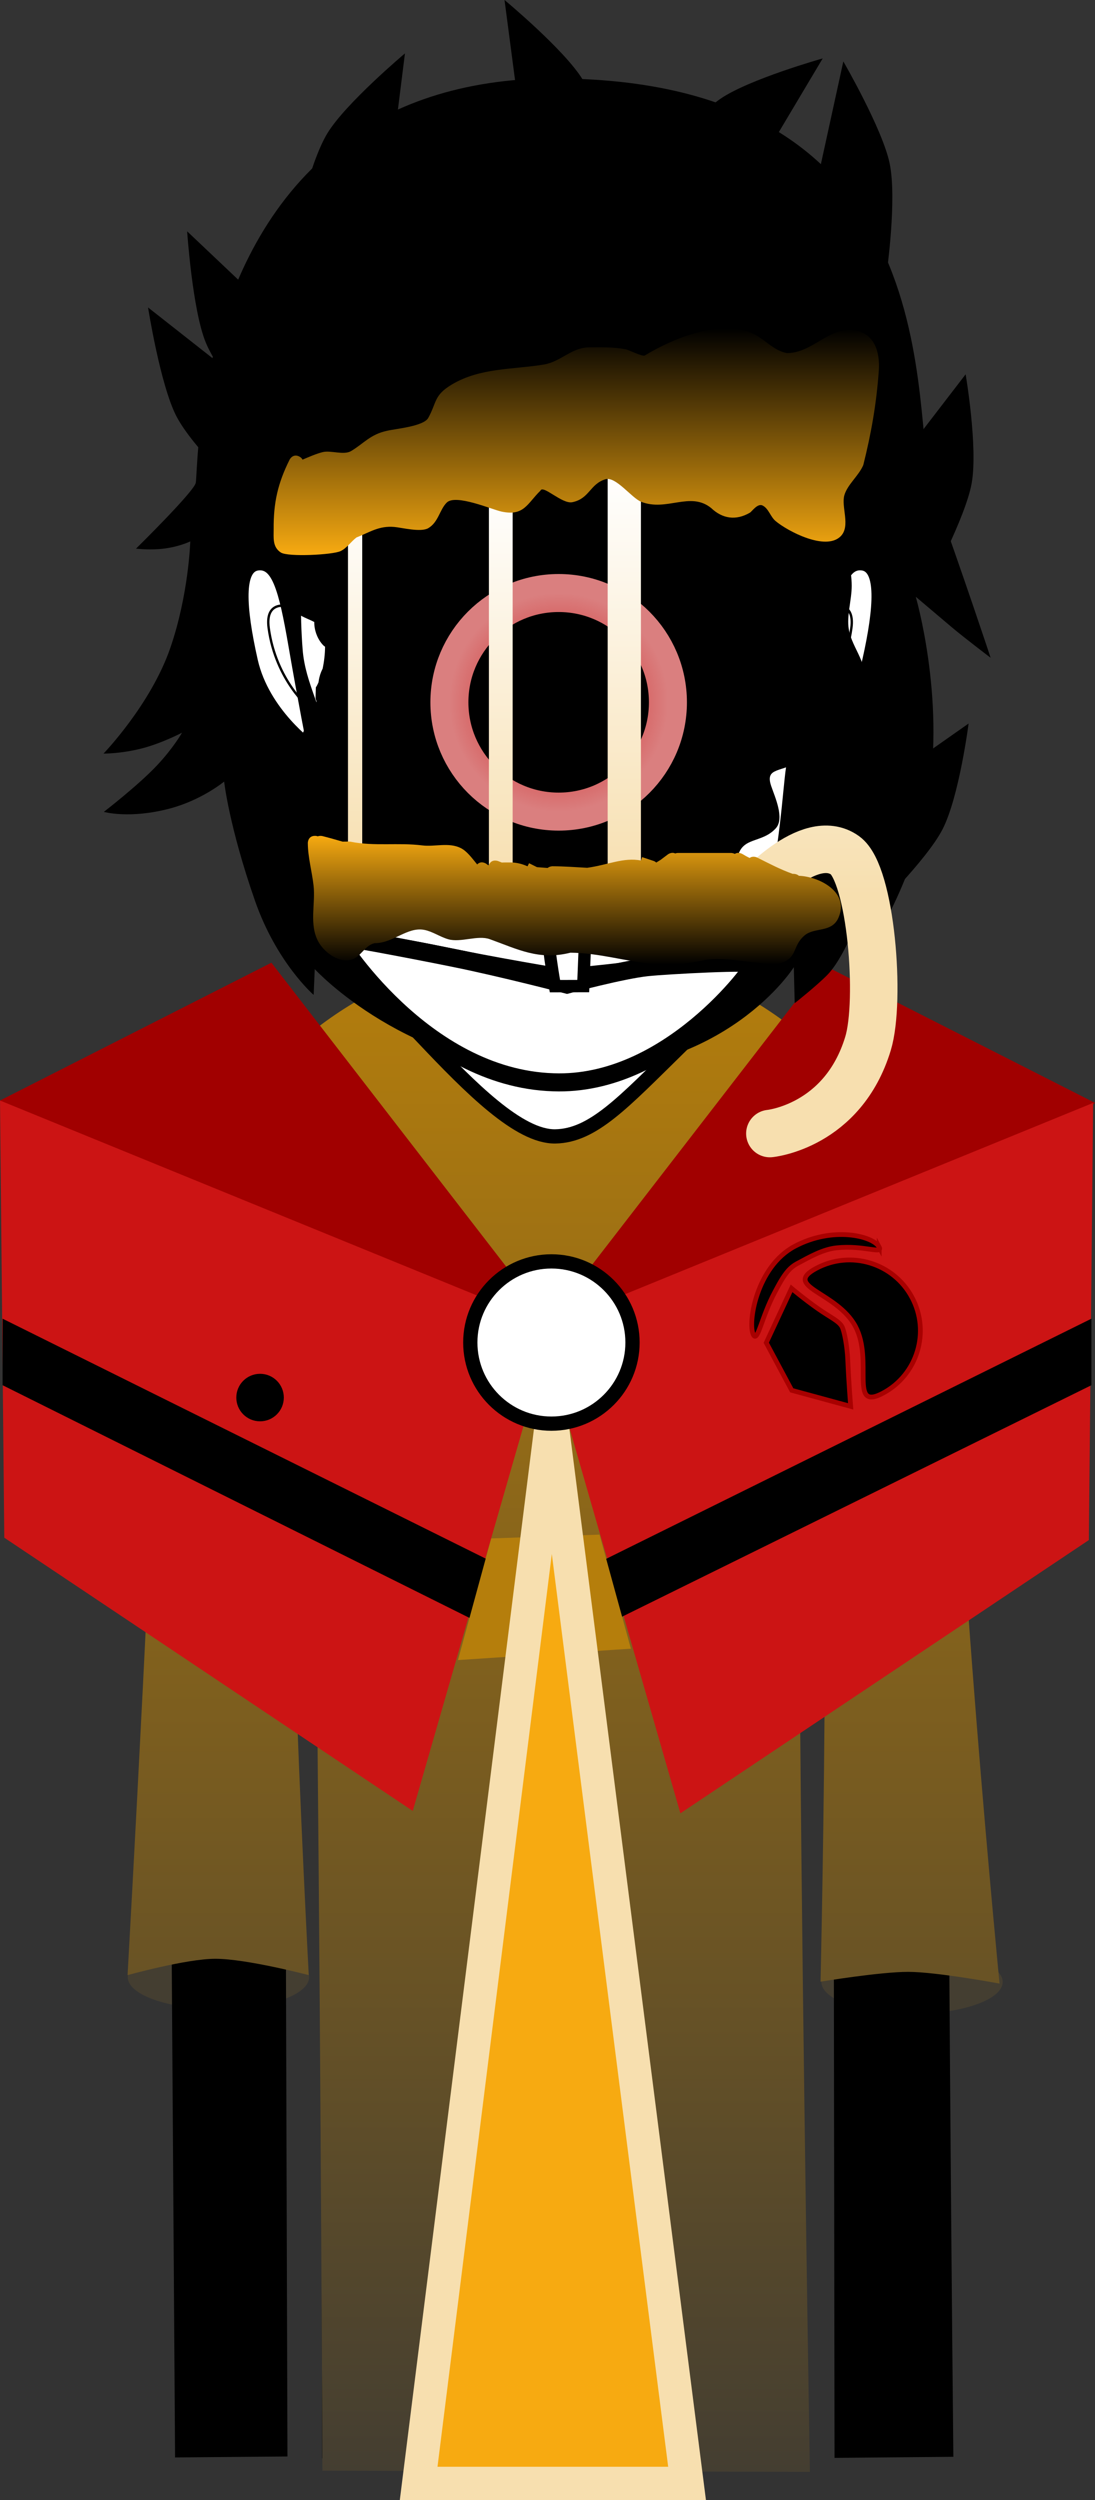 <svg version="1.1" xmlns="http://www.w3.org/2000/svg" xmlns:xlink="http://www.w3.org/1999/xlink" width="115.25" height="263.051" viewBox="0,0,115.25,263.051"><rect x="0" y="0" width="115.25" height="263.051" fill="#333333" stroke="none"/><defs><linearGradient x1="241.69" y1="149.226" x2="241.69" y2="309.439" gradientUnits="userSpaceOnUse" id="color-1"><stop offset="0" stop-color="#b57e0c"/><stop offset="1" stop-color="#443e31"/></linearGradient><radialGradient cx="211.535" cy="179.019" r="17.258" gradientUnits="userSpaceOnUse" id="color-2"><stop offset="0" stop-color="#cc1414"/><stop offset="1" stop-color="#da7f7f"/></radialGradient><radialGradient cx="268.465" cy="179.269" r="17.258" gradientUnits="userSpaceOnUse" id="color-3"><stop offset="0" stop-color="#cc1414"/><stop offset="1" stop-color="#da7f7f"/></radialGradient><radialGradient cx="268.267" cy="179.269" r="17.258" gradientUnits="userSpaceOnUse" id="color-4"><stop offset="0" stop-color="#cc1414"/><stop offset="1" stop-color="#da7f7f"/></radialGradient><radialGradient cx="241.175" cy="123.247" r="11.5" gradientUnits="userSpaceOnUse" id="color-5"><stop offset="0" stop-color="#cc1414"/><stop offset="1" stop-color="#da7f7f"/></radialGradient><linearGradient x1="219.75" y1="101.352" x2="219.75" y2="141.519" gradientUnits="userSpaceOnUse" id="color-6"><stop offset="0" stop-color="#ffffff"/><stop offset="1" stop-color="#f7dfaf"/></linearGradient><linearGradient x1="235.083" y1="100.352" x2="235.083" y2="142.852" gradientUnits="userSpaceOnUse" id="color-7"><stop offset="0" stop-color="#ffffff"/><stop offset="1" stop-color="#f7dfaf"/></linearGradient><linearGradient x1="248.083" y1="98.685" x2="248.083" y2="143.185" gradientUnits="userSpaceOnUse" id="color-8"><stop offset="0" stop-color="#ffffff"/><stop offset="1" stop-color="#f7dfaf"/></linearGradient><linearGradient x1="261.583" y1="98.185" x2="261.583" y2="143.519" gradientUnits="userSpaceOnUse" id="color-9"><stop offset="0" stop-color="#ffffff"/><stop offset="1" stop-color="#f7dfaf"/></linearGradient><linearGradient x1="243.029" y1="83.902" x2="243.029" y2="107.756" gradientUnits="userSpaceOnUse" id="color-10"><stop offset="0" stop-color="#000000"/><stop offset="1" stop-color="#f7aa11"/></linearGradient><linearGradient x1="242.829" y1="137.297" x2="242.829" y2="150.849" gradientUnits="userSpaceOnUse" id="color-11"><stop offset="0" stop-color="#f7aa11"/><stop offset="1" stop-color="#000000"/></linearGradient></defs><g transform="translate(-182.375,-49.35)"><g data-paper-data="{&quot;isPaintingLayer&quot;:true}" fill-rule="nonzero" stroke-linejoin="miter" stroke-miterlimit="10" stroke-dasharray="" stroke-dashoffset="0" style="mix-blend-mode: normal"><g stroke-linecap="butt"><path d="M214.909,257.387c0,1.856 -4.272,3.36 -9.543,3.36c-5.27,0 -9.543,-1.504 -9.543,-3.36c0,-1.856 4.272,-3.36 9.543,-3.36c5.27,0 9.543,1.504 9.543,3.36z" fill="#443e31" stroke="none" stroke-width="0"/><path d="M287.909,257.887c0,1.856 -4.272,3.36 -9.543,3.36c-5.27,0 -9.543,-1.504 -9.543,-3.36c0,-1.856 4.272,-3.36 9.543,-3.36c5.27,0 9.543,1.504 9.543,3.36z" fill="#443e31" stroke="none" stroke-width="0"/><path d="M201.795,306.91c0,0 -0.635,-94.384 -0.793,-118.012c-0.055,-8.153 8.187,-36.761 40.202,-36.921c31.602,-0.158 39.857,29.487 39.849,36.897c-0.077,46.243 0.654,117.986 0.654,117.986l-10.497,0.096l-0.159,-114.843c0,0 0.075,-3.099 -2.816,-3.154c-3.434,-0.065 -2.945,3.116 -2.945,3.116l0.205,114.87l-48.214,0.072l-0.305,-115.233c0,0 0.279,-2.919 -2.886,-2.934c-3.111,-0.015 -2.816,2.909 -2.816,2.909l0.353,115.067z" fill="#000000" stroke="#000000" stroke-width="2"/><path d="M240.894,263.64c-0.819,0 -1.483,-0.664 -1.483,-1.483c0,-0.819 0.664,-1.483 1.483,-1.483c0.819,0 1.483,0.664 1.483,1.483c0,0.819 -0.664,1.483 -1.483,1.483z" data-paper-data="{&quot;index&quot;:null}" fill="#000000" stroke="none" stroke-width="1.5"/><path d="M195.802,257.172c0,0 3.247,-57.763 3.17,-69.822c-0.054,-8.418 10.366,-37.958 41.911,-38.123c31.139,-0.163 41.9,30.447 41.892,38.098c-0.033,21.14 4.803,70.734 4.803,70.734c0,0 -6.629,-1.232 -9.618,-1.232c-2.972,0 -9.221,1.033 -9.221,1.033c0,0 1.628,-70.39 -1.221,-70.447c-1.37,-0.027 -1.114,19.965 -0.92,43.772c0.286,35.003 1.02,78.253 1.02,78.253l-51.306,-0.125c0,0 -0.174,-40.862 -0.503,-75.292c-0.24,-25.061 -0.327,-46.715 -1.641,-46.722c-3.065,-0.016 0.705,69.871 0.705,69.871c0,0 -6.552,-1.72 -9.827,-1.72c-3.068,0 -9.244,1.722 -9.244,1.722z" fill="url(#color-1)" stroke="#000000" stroke-width="0"/><path d="M256.393,202.852c-0.571,0 -1.034,-0.463 -1.034,-1.034c0,-0.571 0.463,-1.034 1.034,-1.034c0.571,0 1.034,0.463 1.034,1.034c0,0.571 -0.463,1.034 -1.034,1.034z" fill="#000000" stroke="none" stroke-width="1.5"/><path d="M251.133,207.088c-4.463,-0.314 -6.552,-1.794 -6.17,-2.58c0.118,-0.242 2.846,1.064 6.97,1.305c6.409,0.375 8.51,-0.632 8.51,-0.632v1.346c0,0 -2.413,1.047 -9.311,0.561z" fill="#000000" stroke="#000000" stroke-width="0"/><path d="M223.32,201.818c0,-0.571 0.463,-1.034 1.034,-1.034c0.571,0 1.034,0.463 1.034,1.034c0,0.571 -0.463,1.034 -1.034,1.034c-0.571,0 -1.034,-0.463 -1.034,-1.034z" fill="#000000" stroke="none" stroke-width="1.5"/><path d="M229.614,207.088c-6.897,0.486 -9.311,-0.561 -9.311,-0.561v-1.346c0,0 2.101,1.007 8.51,0.632c4.124,-0.241 6.853,-1.547 6.97,-1.305c0.383,0.786 -1.706,2.266 -6.17,2.58z" fill="#000000" stroke="#000000" stroke-width="0"/><g><g stroke="url(#color-2)" stroke-width="0"><path d="M233.156,207.644l-50.781,-42.5l28.565,-14.5l29.556,38.25z" fill="#a10000"/><path d="M225.817,239.894l-42.99,-28.749l-0.451,-46.001l58.121,23.75z" fill="#cc1414"/></g><g stroke-width="0"><path d="M239.504,189.144l29.556,-38.25l28.565,14.5l-50.781,42.5z" data-paper-data="{&quot;index&quot;:null}" fill="#a10000" stroke="url(#color-3)"/><path d="M239.306,189.144l58.121,-23.75l-0.451,46.001l-42.99,28.749z" data-paper-data="{&quot;index&quot;:null}" fill="#cc1414" stroke="url(#color-4)"/></g><path d="M182.647,195.1v-7l57.2,28.4l57.4,-28.4v7l-57.6,28.4z" fill="#000000" stroke="none" stroke-width="NaN"/><path d="M207.247,196.4c0,-1.381 1.119,-2.5 2.5,-2.5c1.381,0 2.5,1.119 2.5,2.5c0,1.381 -1.119,2.5 -2.5,2.5c-1.381,0 -2.5,-1.119 -2.5,-2.5z" fill="#000000" stroke="none" stroke-width="0"/></g><path d="M230.576,224.021l3.5,-12.8l11.4,-0.4l3.3,12z" fill="#b57e0c" stroke="#f7dfaf" stroke-width="0"/><path d="M226.439,310.65l14,-111.75l14.25,111.75z" fill="#f7aa11" stroke="#f7dfaf" stroke-width="3.5"/><path d="M231.875,190.608c0,-4.714 3.822,-8.536 8.536,-8.536c4.714,0 8.536,3.822 8.536,8.536c0,4.714 -3.822,8.536 -8.536,8.536c-4.714,0 -8.536,-3.822 -8.536,-8.536z" fill="#ffffff" stroke="#000000" stroke-width="1.5"/></g><g fill="#000000" stroke="none" stroke-linecap="butt"><path d="M196.692,107.077c0,0 6.163,-6.056 6.292,-6.941c0.246,-1.7 0.042,-22.937 14.101,-34.751c5.141,-4.321 12.191,-7.381 21.867,-7.764c44.636,-0.934 39.015,36.149 41.531,43.146c3.45,9.593 6.157,17.794 6.157,17.794c0,0 -2.767,-2.1 -4.08,-3.205c-1.224,-1.031 -3.801,-3.217 -3.801,-3.217c0,0 3.091,10.582 1.311,21.164c-1.562,9.696 -7.298,17.616 -7.298,17.616l-1.155,-2.401c0,0 -1.023,2.248 -2.16,3.408c-1.137,1.16 -3.439,2.979 -3.439,2.979l-0.092,-3.788c0,0 -7.06,11.267 -24.351,11.118c-16.306,-0.261 -26.072,-10.917 -26.072,-10.917l-0.116,2.715c0,0 -3.895,-3.367 -6.181,-9.927c-2.725,-7.819 -3.239,-12.521 -3.239,-12.521c0,0 -2.339,1.942 -5.717,2.837c-4.233,1.122 -6.947,0.353 -6.947,0.353c0,0 3.608,-2.779 5.584,-4.878c1.76,-1.87 2.647,-3.454 2.647,-3.454c0,0 -2.108,1.109 -4.233,1.655c-2.217,0.569 -4.03,0.543 -4.03,0.543c0,0 4.975,-5.151 7.031,-11.121c1.941,-5.636 2.1,-11.205 2.1,-11.205c0,0 -1.362,0.677 -3.33,0.813c-1.248,0.087 -2.378,-0.05 -2.378,-0.05z" stroke-width="1.5"/><path d="M197.958,81.7l10.4,8.181v11.863c0,0 -5.647,-5.188 -7.415,-8.595c-1.696,-3.269 -2.985,-11.449 -2.985,-11.449z" stroke-width="0"/><path d="M202.073,73.69l9.627,9.117l-1.057,11.813c0,0 -5.161,-5.693 -6.618,-9.25c-1.398,-3.413 -1.952,-11.68 -1.952,-11.68z" stroke-width="0"/><path d="M274.043,145.588l0.713,-13.398l9.565,-6.711c0,0 -0.989,7.697 -2.736,11.115c-1.676,3.28 -7.543,8.994 -7.543,8.994z" data-paper-data="{&quot;index&quot;:null}" stroke-width="0"/><path d="M280.079,111.066l-3.236,-13.004l7.166,-9.328c0,0 1.307,7.647 0.639,11.443c-0.641,3.642 -4.569,10.889 -4.569,10.889z" data-paper-data="{&quot;index&quot;:null}" stroke-width="0"/><path d="M243.692,57.705c2.006,3.266 3.588,10.858 3.588,10.858l-10.055,-5.915l-1.749,-13.298c0,0 6.291,5.222 8.216,8.355z" data-paper-data="{&quot;index&quot;:null}" stroke-width="0"/><path d="M224.996,54.968l-1.667,13.309l-10.018,5.98c0,0 1.535,-7.603 3.521,-10.881c1.906,-3.146 8.164,-8.408 8.164,-8.408z" data-paper-data="{&quot;index&quot;:null}" stroke-width="0"/><path d="M276.015,66.562c0.777,3.774 -0.31,11.457 -0.31,11.457l-7.431,-9.109l2.862,-13.095c0,0 4.134,7.126 4.879,10.747z" data-paper-data="{&quot;index&quot;:null}" stroke-width="0"/><path d="M258.159,59.772c2.994,-2.079 10.806,-4.276 10.806,-4.276l-6.826,11.46l-11.532,1.286c0,0 4.431,-6.303 7.551,-8.469z" data-paper-data="{&quot;index&quot;:null}" stroke-width="0"/></g><path d="M213.478,117.72c-0.577,-7.293 0.335,-17.154 0.335,-17.154c0,0 3.411,-0.041 13.914,-3.144c8.07,-2.384 20.547,-9.487 20.547,-9.487c0,0 -2.16,3.005 -3.408,4.46c-1.327,1.547 -3.993,4.563 -3.993,4.563c0,0 7.838,-1.668 14.675,-4.729c8.568,-3.536 10.593,-6.053 12.95,-4.593c2.783,1.724 1.03,23.183 0.718,28.741c-0.422,5.669 -2.533,9.5 -3.15,12.521c-0.617,3.021 -0.41,6.137 -2.206,16.04c-1.121,6.18 -4.162,8.925 -10.019,14.661c-5.858,5.736 -9.054,9.253 -13.014,9.322c-3.811,0.066 -8.936,-5.1 -13.935,-10.382c-5.324,-5.625 -8.875,-8.477 -9.716,-15.14c-0.757,-6 -0.777,-9.909 -1.123,-15.248c-0.253,-3.903 -2.261,-6.445 -2.576,-10.428z" fill="#ffffff" stroke="#000000" stroke-width="1.5" stroke-linecap="butt"/><path d="M261.769,105.12c0,0 1.394,0.694 3.835,2.154c2.23,1.333 3.861,2.816 3.861,2.816l-0.108,1.182c0,0 -6.218,-4.867 -13.994,-6.225c-6.218,-1.086 -10.351,0.192 -10.351,0.192l1.104,-4.029c0,0 3.458,-0.855 8.077,0.2c4.784,1.093 7.676,2.625 7.676,2.625z" data-paper-data="{&quot;index&quot;:null}" fill="#000000" stroke="none" stroke-width="1.5" stroke-linecap="butt"/><path d="M248.784,145.588c0.57,0.212 3.084,1.399 6.024,2.596c2.964,1.206 7.214,2.293 7.194,2.461c-0.025,0.213 -10.435,0.227 -13.679,0.632c-2.719,0.34 -6.689,0.706 -6.689,0.706c0,0 -7.104,-1.162 -13.272,-2.445c-4.944,-1.029 -10.399,-1.661 -10.41,-1.755c-0.014,-0.126 3.868,-0.711 6.824,-1.395c1.146,-0.497 5.44,-1.485 5.44,-1.485c0,0 4.956,-0.278 7.608,0.579c2.842,0.918 2.835,2.446 3.083,2.469c0,0 1.184,-1.749 2.369,-2.105c1.185,-0.355 5.082,-0.416 5.508,-0.258z" fill="#ffffff" stroke="#000000" stroke-width="1.4" stroke-linecap="butt"/><path d="M230.136,150.141c5.091,1.027 11.918,2.807 11.918,2.807c0,0 5.79,-1.556 8.447,-1.834c2.06,-0.216 11.216,-0.707 11.26,-0.334c0.043,0.364 -9.031,12.9 -21.148,12.447c-13.77,-0.436 -22.865,-15.136 -22.827,-15.305c0.038,-0.169 7.259,1.192 12.35,2.218z" fill="#ffffff" stroke="#000000" stroke-width="1.9" stroke-linecap="butt"/><path d="" fill="#ffffff" stroke="#000000" stroke-width="1.15" stroke-linecap="butt"/><path d="M244.838,118.216c0,0 0.103,3.97 0.006,7.127c-0.192,6.251 -1.081,27.761 -1.081,27.761l-2.982,0.009c0,0 -0.803,-4.173 -1.123,-9.5c-0.434,-7.211 -0.45,-16.293 -0.763,-19.632c-0.298,-3.165 -0.896,-5.715 -0.896,-5.715" fill="#ffffff" stroke="#000000" stroke-width="1.3" stroke-linecap="round"/><path d="M215.177,127.844c0,0 -4.932,-3.517 -6.164,-8.975c-1.296,-5.743 -1.461,-9.733 0.48,-9.992c1.941,-0.259 2.703,2.377 3.733,8.356c1.029,5.979 1.951,10.611 1.951,10.611z" data-paper-data="{&quot;index&quot;:null}" fill="#ffffff" stroke="#000000" stroke-width="1" stroke-linecap="butt"/><path d="M214.975,123.896c0,0 -3.564,-2.923 -4.318,-8.451c-0.421,-3.083 2.157,-2.28 2.157,-2.28" fill="none" stroke="#000000" stroke-width="0.25" stroke-linecap="round"/><path d="M221.45,103.812c0,0 3.37,-1.819 8.032,-2.282c5.167,-0.513 7.768,-0.066 7.768,-0.066l0.295,4.137c0,0 -3.836,-0.681 -8.018,-0.521c-5.593,0.213 -6.645,1.433 -10.898,1.891c-3.644,0.393 -6.737,0.159 -6.737,0.159l-0.026,-1.232c0,0 3.595,0.074 5.234,-0.068c1.352,-0.117 3.976,-0.938 3.976,-0.938z" fill="#000000" stroke="none" stroke-width="1.5" stroke-linecap="butt"/><path d="M269.411,117.232c1.029,-5.979 1.791,-8.615 3.733,-8.356c1.941,0.259 1.776,4.249 0.48,9.992c-1.232,5.458 -6.164,8.975 -6.164,8.975c0,0 0.922,-4.633 1.951,-10.611z" data-paper-data="{&quot;index&quot;:null}" fill="#ffffff" stroke="#000000" stroke-width="1" stroke-linecap="butt"/><path d="M269.823,113.165c0,0 2.578,-0.803 2.157,2.28c-0.754,5.527 -4.318,8.451 -4.318,8.451" data-paper-data="{&quot;index&quot;:null}" fill="none" stroke="#000000" stroke-width="0.25" stroke-linecap="round"/><path d="M215.587,122.756l0.03,-1.079c0.097,-0.143 0.19,-0.319 0.276,-0.521c0.065,-0.471 0.181,-0.945 0.438,-1.446c0.159,-0.746 0.254,-1.569 0.257,-2.313c-0.074,-0.048 -0.138,-0.096 -0.186,-0.146c-0.607,-0.62 -0.964,-1.582 -0.95,-2.455c-0.856,-0.455 -2.04,-0.725 -2.533,-1.804c-1.145,-2.503 0.757,-6.028 2.244,-8.215c0.923,-0.848 1.511,-1.611 2.898,-2.086c1.326,-0.455 3.296,-0.303 4.347,-1.266c2.303,-2.109 -1.121,-5.46 2.634,-7.363c1.343,-0.681 3.566,-0.538 5.067,-0.54c5.54,-0.007 13.994,-1.127 18.516,1.463c3.065,1.126 5.551,3.104 7.651,5.066c0.624,0.583 2.388,2.532 3.416,2.792c0.754,0.19 0.968,-0.994 1.684,-1.252c0.701,-0.253 2.432,-0.453 3.194,-0.272c5.362,1.27 7.449,6.203 7.449,9.678c0,1.459 -0.544,3.142 -0.309,4.558c0.35,2.111 2.264,3.721 1.483,6.062c-0.87,2.609 -4.059,3.526 -5.497,5.714c-0.422,0.642 -0.42,1.471 -1.094,1.983c-1.848,1.405 -3.792,0.646 -3.044,2.783c0.369,1.089 1.421,3.368 0.469,4.409c-1.514,1.655 -3.63,0.802 -4.055,3.217c-0.338,1.916 2.605,4.992 0.197,6.755c-0.805,0.59 -2.283,0.124 -3.368,0.368c-2.028,0.456 -30.072,0.398 -31.191,-2.411c-0.571,0.39 -1.182,0.75 -1.717,0.898c-7.744,2.138 -8.268,-5.993 -7.698,-9.566c0.054,-0.339 0.357,-1.85 0.122,-2.206c-0.394,-0.595 -0.229,-1.405 -0.669,-1.983c-3.367,-1.364 -1.743,-4.639 -0.587,-6.68c0.366,-0.647 0.54,-1.229 0.634,-1.777c-0.108,-0.189 -0.108,-0.363 -0.108,-0.363z" fill="#000000" stroke="none" stroke-width="0.5" stroke-linecap="butt"/><path d="M229.675,123.247c0,-6.351 5.149,-11.5 11.5,-11.5c6.351,0 11.5,5.149 11.5,11.5c0,6.351 -5.149,11.5 -11.5,11.5c-6.351,0 -11.5,-5.149 -11.5,-11.5z" fill="none" stroke="url(#color-5)" stroke-width="4" stroke-linecap="butt"/><path d="M219.75,141.519v-40.167" fill="none" stroke="url(#color-6)" stroke-width="1.5" stroke-linecap="round"/><path d="M235.083,142.852v-42.5" fill="none" stroke="url(#color-7)" stroke-width="2.5" stroke-linecap="round"/><path d="M248.083,98.685v44.5" fill="none" stroke="url(#color-8)" stroke-width="3.5" stroke-linecap="round"/><path d="M261.583,143.519c0,0 5.922,-6.886 9.731,-4.174c2.744,1.954 3.795,15.274 2.422,19.801c-2.649,8.737 -10.331,9.474 -10.331,9.474" fill="none" stroke="url(#color-9)" stroke-width="5" stroke-linecap="round"/><path d="M214.216,97.714c0.697,-0.296 1.492,-0.642 2.136,-0.797c0.852,-0.205 2.208,0.354 2.983,-0.111c1.338,-0.802 2.013,-1.75 3.768,-2.127c0.861,-0.215 3.845,-0.454 4.346,-1.357c0.915,-1.651 0.568,-2.375 2.498,-3.523c2.971,-1.767 6.382,-1.555 9.64,-2.089c1.833,-0.301 2.872,-1.755 4.738,-1.813c1.35,0 2.623,-0.053 3.953,0.216c0.262,0.053 1.726,0.784 1.96,0.641c2.776,-1.683 7.599,-3.762 11.104,-2.425c1.416,0.54 2.356,1.901 3.857,2.171c2.687,0 4.332,-2.716 7.018,-2.398c2.212,0.262 2.788,2.317 2.655,4.218c-0.245,3.485 -0.799,6.63 -1.635,9.963c-0.484,1.137 -1.656,2.034 -1.989,3.163c-0.362,1.228 0.681,3.256 -0.392,4.33c-1.585,1.585 -5.605,-0.551 -6.856,-1.606c-0.541,-0.457 -0.728,-1.315 -1.362,-1.631c-0.53,-0.264 -1.122,0.631 -1.335,0.755c-1.476,0.861 -2.895,0.634 -4.078,-0.489c-2.206,-1.787 -4.682,0.4 -7.37,-0.659c-0.995,-0.392 -2.674,-2.702 -3.757,-2.37c-1.646,0.505 -1.673,2.046 -3.49,2.416c-1.084,0.22 -3.087,-1.875 -3.352,-1.215c-1.394,1.357 -1.719,2.712 -4.103,2.2c-1.002,-0.215 -4.821,-1.876 -5.758,-0.945c-0.754,0.749 -0.871,2.059 -1.944,2.691c-0.784,0.461 -2.789,-0.059 -3.578,-0.128c-1.608,-0.14 -2.566,0.547 -3.979,1.106c-0.588,0.446 -1.013,1.125 -1.68,1.439c-0.826,0.389 -5.527,0.633 -6.281,0.145c-0.906,-0.586 -0.748,-1.593 -0.756,-2.438c-0.026,-2.789 0.433,-4.844 1.679,-7.335c0,0 0.335,-0.671 1.006,-0.335c0.188,0.094 0.296,0.214 0.356,0.338z" fill="url(#color-10)" stroke="none" stroke-width="0.5" stroke-linecap="butt"/><path d="M236.125,140.097c0.592,0 1.198,0.147 1.758,0.4h0.017l0.16,-0.321l0.785,0.393c0.016,0.007 0.031,0.015 0.046,0.024c0.375,0.027 0.75,0.057 1.125,0.084c0.219,-0.18 0.508,-0.18 0.508,-0.18c1.214,0.004 2.436,0.096 3.657,0.162c2.216,-0.309 3.797,-1.119 5.661,-0.768l0.118,-0.356l1.184,0.395c0.114,0.035 0.217,0.097 0.301,0.178c0.153,-0.096 0.306,-0.191 0.46,-0.283l0.768,-0.578c0,0 0.384,-0.288 0.768,-0.096c0.152,-0.054 0.282,-0.054 0.282,-0.054c1.6,0 3.2,0 4.8,0h0.8c0,0 0.2,0 0.393,0.103c0.367,-0.252 0.793,0.004 0.793,0.004c0.248,0.152 0.505,0.296 0.77,0.42c0.345,-0.265 0.779,-0.048 0.779,-0.048c1.222,0.611 2.454,1.264 3.746,1.721c0.04,0 0.079,0 0.119,0c0,0 0.313,0 0.535,0.203c2.098,0.074 5.381,1.697 4.158,4.434c-0.714,1.597 -2.528,0.943 -3.578,1.859c-1.385,1.207 -0.587,2.429 -2.841,3.001c-2.34,0.01 -5.609,-0.851 -7.754,-0.406c-1.716,0.356 -3.401,0.57 -5.194,0.406c-3.011,-0.275 -5.809,-1.178 -8.834,-1.202c-3.34,0.835 -5.566,-0.372 -8.492,-1.422c-1.268,-0.455 -3.05,0.386 -4.372,0.007c-0.871,-0.25 -1.642,-0.815 -2.532,-0.987c-1.763,-0.34 -3.293,1.413 -5.204,1.402c-1.162,0.241 -1.471,1.67 -2.792,1.799c-1.223,0.119 -2.573,-0.918 -3.138,-1.949c-0.999,-1.824 -0.286,-3.966 -0.508,-5.92c-0.171,-1.503 -0.596,-2.957 -0.604,-4.474c0,0 0,-0.75 0.75,-0.75c0.118,0 0.217,0.019 0.301,0.05c0.239,-0.088 0.481,-0.027 0.481,-0.027c0.712,0.178 1.418,0.38 2.122,0.585l0.696,-0.007c0,0 0.028,0 0.074,0.005c0.046,0.004 0.073,0.009 0.073,0.009c2.478,0.506 5.04,0.074 7.545,0.391c1.323,0.167 2.801,-0.352 4.062,0.283c0.656,0.331 1.18,1.063 1.722,1.721c0.439,-0.461 0.974,-0.059 0.974,-0.059c0.064,0.053 0.126,0.101 0.188,0.143c0.023,-0.013 0.047,-0.024 0.071,-0.035c0.282,-0.68 0.97,-0.405 0.97,-0.405c0.139,0.056 0.27,0.108 0.396,0.157c0.041,-0.007 0.083,-0.01 0.126,-0.01z" fill="url(#color-11)" stroke="none" stroke-width="0.5" stroke-linecap="butt"/><g fill="#000000" stroke="#a80000" stroke-width="0.5" stroke-linecap="butt"><path d="M278.362,185.854c1.941,3.625 0.576,8.138 -3.05,10.079c-3.625,1.941 -0.966,-3.408 -2.907,-7.033c-1.941,-3.625 -7.748,-4.155 -4.123,-6.096c3.625,-1.941 8.138,-0.576 10.079,3.05z"/><path d="M265.706,195.637l-2.681,-5.007l2.663,-5.721c0,0 1.34,1.133 2.821,2.168c1.239,0.865 2.166,1.265 2.486,1.862c0.245,0.458 0.548,2.074 0.607,3.485c0.096,2.286 0.305,4.902 0.305,4.902z"/><path d="M274.911,180.568c0.417,0.779 -1.649,-0.222 -4.48,0.077c-1.448,0.153 -2.81,0.94 -4.176,1.671c-0.338,0.181 -0.651,0.434 -0.888,0.7c-0.595,0.669 -1.013,1.492 -1.43,2.268c-1.401,2.605 -1.817,5.35 -2.262,4.519c-0.631,-1.178 0.288,-7.145 4.323,-9.305c4.035,-2.16 8.283,-1.107 8.913,0.071z"/></g></g></g></svg>